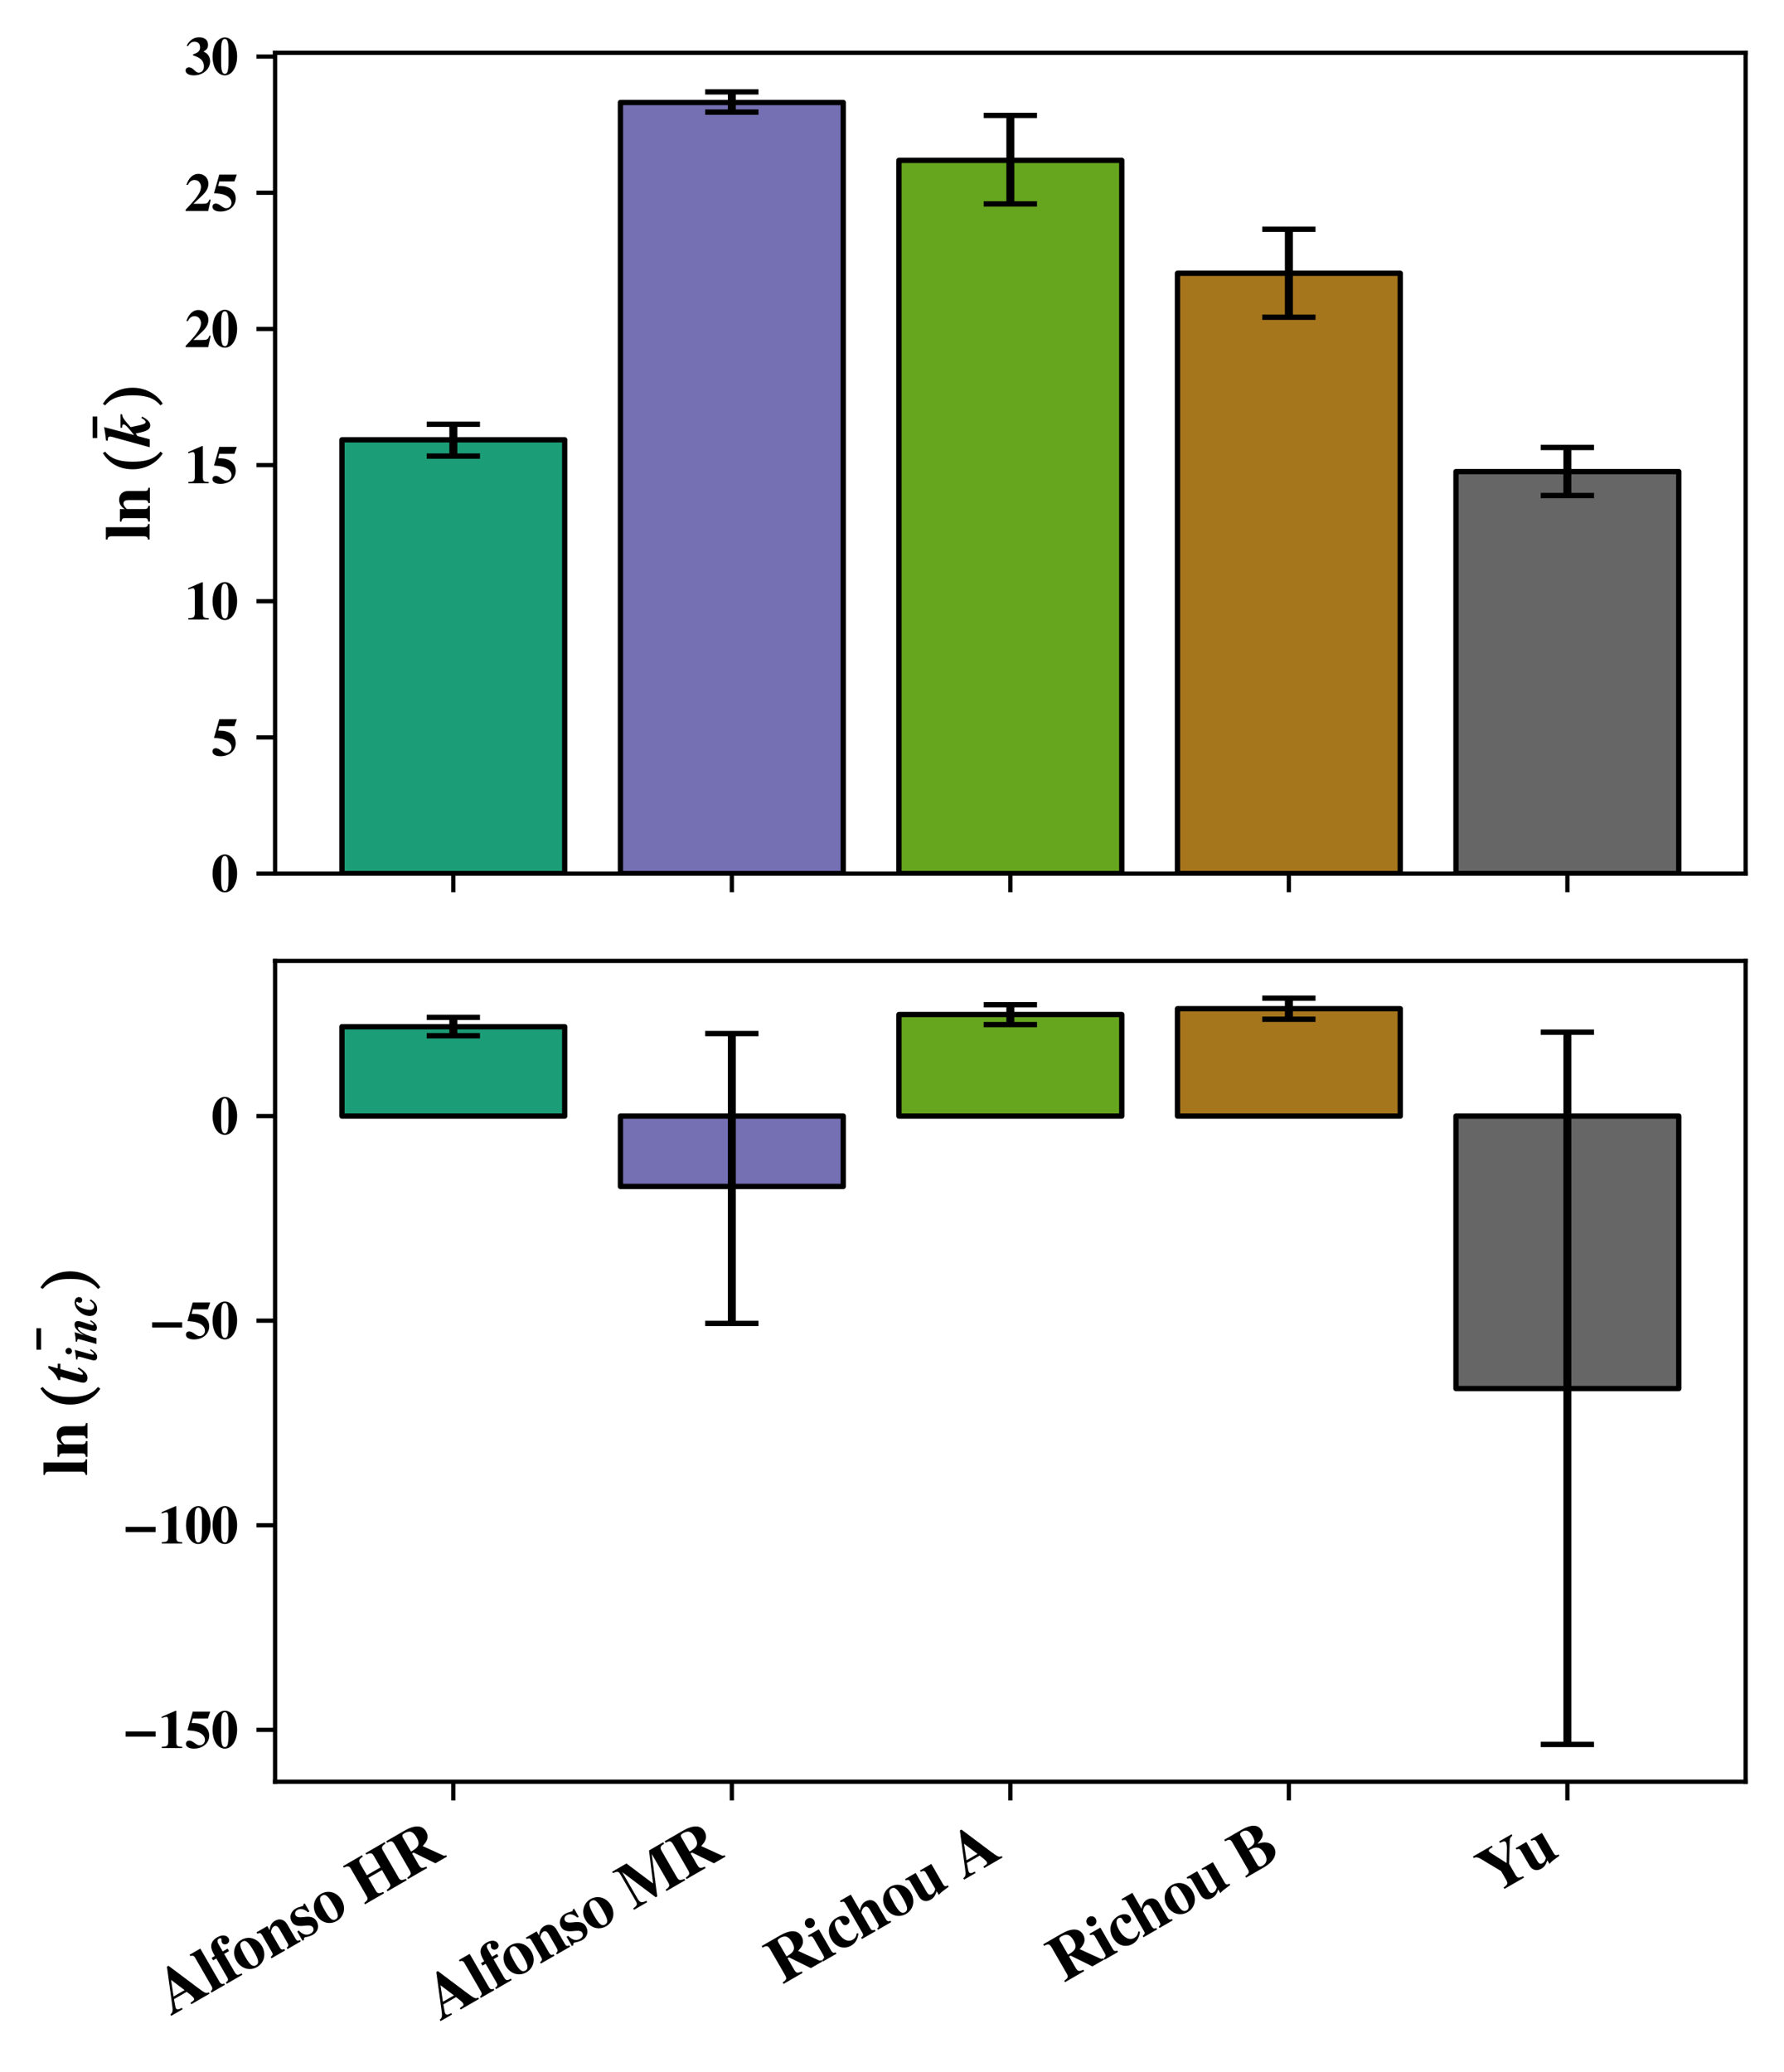 <?xml version="1.0" encoding="utf-8" standalone="no"?>
<!DOCTYPE svg PUBLIC "-//W3C//DTD SVG 1.1//EN"
  "http://www.w3.org/Graphics/SVG/1.1/DTD/svg11.dtd">
<svg xmlns:xlink="http://www.w3.org/1999/xlink" width="334.8pt" height="388.728pt" viewBox="0 0 334.8 388.728" xmlns="http://www.w3.org/2000/svg" version="1.1">
 <defs>
  <style type="text/css">*{stroke-linejoin: round; stroke-linecap: butt}</style>
 </defs>
 <g id="figure_1">
  <g id="patch_1">
   <path d="M 0 388.728 
L 334.8 388.728 
L 334.8 0 
L 0 0 
z
" style="fill: #ffffff"/>
  </g>
  <g id="axes_1">
   <g id="patch_2">
    <path d="M 51.625 163.913 
L 327.6 163.913 
L 327.6 9.902 
L 51.625 9.902 
z
" style="fill: #ffffff"/>
   </g>
   <g id="patch_3">
    <path d="M 64.169 163.913 
L 105.983 163.913 
L 105.983 82.522 
L 64.169 82.522 
z
" clip-path="url(#pc32456ba1f)" style="fill: #1b9e77; stroke: #000000; stroke-linejoin: miter"/>
   </g>
   <g id="patch_4">
    <path d="M 116.437 163.913 
L 158.251 163.913 
L 158.251 19.23 
L 116.437 19.23 
z
" clip-path="url(#pc32456ba1f)" style="fill: #7570b3; stroke: #000000; stroke-linejoin: miter"/>
   </g>
   <g id="patch_5">
    <path d="M 168.705 163.913 
L 210.52 163.913 
L 210.52 30.089 
L 168.705 30.089 
z
" clip-path="url(#pc32456ba1f)" style="fill: #66a61e; stroke: #000000; stroke-linejoin: miter"/>
   </g>
   <g id="patch_6">
    <path d="M 220.973 163.913 
L 262.788 163.913 
L 262.788 51.276 
L 220.973 51.276 
z
" clip-path="url(#pc32456ba1f)" style="fill: #a6761d; stroke: #000000; stroke-linejoin: miter"/>
   </g>
   <g id="patch_7">
    <path d="M 273.241 163.913 
L 315.056 163.913 
L 315.056 88.487 
L 273.241 88.487 
z
" clip-path="url(#pc32456ba1f)" style="fill: #666666; stroke: #000000; stroke-linejoin: miter"/>
   </g>
   <g id="matplotlib.axis_1">
    <g id="xtick_1">
     <g id="line2d_1">
      <defs>
       <path id="m9516726eec" d="M 0 0 
L 0 3.5 
" style="stroke: #000000; stroke-width: 0.8"/>
      </defs>
      <g>
       <use xlink:href="#m9516726eec" x="85.076" y="163.913" style="stroke: #000000; stroke-width: 0.8"/>
      </g>
     </g>
    </g>
    <g id="xtick_2">
     <g id="line2d_2">
      <g>
       <use xlink:href="#m9516726eec" x="137.344" y="163.913" style="stroke: #000000; stroke-width: 0.8"/>
      </g>
     </g>
    </g>
    <g id="xtick_3">
     <g id="line2d_3">
      <g>
       <use xlink:href="#m9516726eec" x="189.612" y="163.913" style="stroke: #000000; stroke-width: 0.8"/>
      </g>
     </g>
    </g>
    <g id="xtick_4">
     <g id="line2d_4">
      <g>
       <use xlink:href="#m9516726eec" x="241.88" y="163.913" style="stroke: #000000; stroke-width: 0.8"/>
      </g>
     </g>
    </g>
    <g id="xtick_5">
     <g id="line2d_5">
      <g>
       <use xlink:href="#m9516726eec" x="294.148" y="163.913" style="stroke: #000000; stroke-width: 0.8"/>
      </g>
     </g>
    </g>
   </g>
   <g id="matplotlib.axis_2">
    <g id="ytick_1">
     <g id="line2d_6">
      <defs>
       <path id="me6a625e99a" d="M 0 0 
L -3.5 0 
" style="stroke: #000000; stroke-width: 0.8"/>
      </defs>
      <g>
       <use xlink:href="#me6a625e99a" x="51.625" y="163.913" style="stroke: #000000; stroke-width: 0.8"/>
      </g>
     </g>
     <g id="text_1">
      <!-- $\mathdefault{0}$ -->
      <g transform="translate(39.643 167.333) scale(0.1 -0.1)">
       <defs>
        <path id="TeXGyreTermesX-Bold-30" d="M 3046 2166 
C 3046 3440 2426 4403 1600 4403 
C 1184 4403 762 4123 499 3664 
C 294 3313 154 2714 154 2185 
C 154 873 755 -64 1606 -64 
C 2432 -64 3046 886 3046 2166 
z
M 2035 1434 
C 2035 1058 1984 561 1926 389 
C 1856 203 1754 114 1606 114 
C 1286 114 1165 491 1165 1434 
L 1165 2892 
C 1165 3855 1286 4224 1594 4224 
C 1907 4224 2035 3829 2035 2892 
L 2035 1434 
z
" transform="scale(0.016)"/>
       </defs>
       <use xlink:href="#TeXGyreTermesX-Bold-30" transform="scale(0.996)"/>
      </g>
     </g>
    </g>
    <g id="ytick_2">
     <g id="line2d_7">
      <g>
       <use xlink:href="#me6a625e99a" x="51.625" y="138.364" style="stroke: #000000; stroke-width: 0.8"/>
      </g>
     </g>
     <g id="text_2">
      <!-- $\mathdefault{5}$ -->
      <g transform="translate(39.643 141.784) scale(0.1 -0.1)">
       <defs>
        <path id="TeXGyreTermesX-Bold-35" d="M 3008 4288 
L 947 4288 
L 326 2093 
C 934 2049 1197 2010 1478 1921 
C 2048 1743 2387 1381 2387 960 
C 2387 604 2106 324 1747 324 
C 1600 324 1427 400 1171 591 
C 896 795 704 877 538 877 
C 307 877 141 718 141 496 
C 141 159 512 -64 1082 -64 
C 2138 -64 2886 575 2886 1476 
C 2886 2140 2477 2652 1779 2850 
C 1536 2920 1338 2946 813 2946 
L 954 3481 
L 2733 3481 
L 3008 4288 
z
" transform="scale(0.016)"/>
       </defs>
       <use xlink:href="#TeXGyreTermesX-Bold-35" transform="scale(0.996)"/>
      </g>
     </g>
    </g>
    <g id="ytick_3">
     <g id="line2d_8">
      <g>
       <use xlink:href="#me6a625e99a" x="51.625" y="112.815" style="stroke: #000000; stroke-width: 0.8"/>
      </g>
     </g>
     <g id="text_3">
      <!-- $\mathdefault{10}$ -->
      <g transform="translate(34.662 116.235) scale(0.1 -0.1)">
       <defs>
        <path id="TeXGyreTermesX-Bold-31" d="M 2829 0 
L 2829 159 
C 2246 159 2138 255 2138 746 
L 2138 4384 
L 2029 4384 
L 416 3686 
L 416 3521 
C 474 3540 525 3559 544 3572 
C 717 3635 877 3680 960 3680 
C 1120 3680 1190 3540 1190 3241 
L 1190 790 
C 1190 267 1062 159 429 159 
L 429 0 
L 2829 0 
z
" transform="scale(0.016)"/>
       </defs>
       <use xlink:href="#TeXGyreTermesX-Bold-31" transform="scale(0.996)"/>
       <use xlink:href="#TeXGyreTermesX-Bold-30" transform="translate(49.813 0) scale(0.996)"/>
      </g>
     </g>
    </g>
    <g id="ytick_4">
     <g id="line2d_9">
      <g>
       <use xlink:href="#me6a625e99a" x="51.625" y="87.266" style="stroke: #000000; stroke-width: 0.8"/>
      </g>
     </g>
     <g id="text_4">
      <!-- $\mathdefault{15}$ -->
      <g transform="translate(34.662 90.686) scale(0.1 -0.1)">
       <use xlink:href="#TeXGyreTermesX-Bold-31" transform="scale(0.996)"/>
       <use xlink:href="#TeXGyreTermesX-Bold-35" transform="translate(49.813 0) scale(0.996)"/>
      </g>
     </g>
    </g>
    <g id="ytick_5">
     <g id="line2d_10">
      <g>
       <use xlink:href="#me6a625e99a" x="51.625" y="61.718" style="stroke: #000000; stroke-width: 0.8"/>
      </g>
     </g>
     <g id="text_5">
      <!-- $\mathdefault{20}$ -->
      <g transform="translate(34.662 65.137) scale(0.1 -0.1)">
       <defs>
        <path id="TeXGyreTermesX-Bold-32" d="M 3059 1341 
L 2906 1341 
C 2720 884 2643 846 1990 846 
L 1024 846 
L 2061 1824 
C 2566 2301 2790 2726 2790 3210 
C 2790 3889 2298 4373 1606 4373 
C 1286 4373 979 4245 755 4016 
C 506 3768 378 3552 198 3075 
L 378 3075 
C 576 3469 813 3648 1158 3648 
C 1440 3648 1651 3527 1792 3298 
C 1869 3164 1920 2987 1920 2841 
C 1920 2561 1798 2211 1594 1900 
C 1267 1405 1043 1137 109 146 
L 109 0 
L 2771 0 
L 3059 1341 
z
" transform="scale(0.016)"/>
       </defs>
       <use xlink:href="#TeXGyreTermesX-Bold-32" transform="scale(0.996)"/>
       <use xlink:href="#TeXGyreTermesX-Bold-30" transform="translate(49.813 0) scale(0.996)"/>
      </g>
     </g>
    </g>
    <g id="ytick_6">
     <g id="line2d_11">
      <g>
       <use xlink:href="#me6a625e99a" x="51.625" y="36.169" style="stroke: #000000; stroke-width: 0.8"/>
      </g>
     </g>
     <g id="text_6">
      <!-- $\mathdefault{25}$ -->
      <g transform="translate(34.662 39.588) scale(0.1 -0.1)">
       <use xlink:href="#TeXGyreTermesX-Bold-32" transform="scale(0.996)"/>
       <use xlink:href="#TeXGyreTermesX-Bold-35" transform="translate(49.813 0) scale(0.996)"/>
      </g>
     </g>
    </g>
    <g id="ytick_7">
     <g id="line2d_12">
      <g>
       <use xlink:href="#me6a625e99a" x="51.625" y="10.62" style="stroke: #000000; stroke-width: 0.8"/>
      </g>
     </g>
     <g id="text_7">
      <!-- $\mathdefault{30}$ -->
      <g transform="translate(34.662 14.039) scale(0.1 -0.1)">
       <defs>
        <path id="TeXGyreTermesX-Bold-33" d="M 2995 1596 
C 2995 1889 2899 2164 2714 2387 
C 2579 2540 2470 2617 2214 2732 
C 2624 2981 2746 3165 2746 3541 
C 2746 4090 2355 4416 1702 4416 
C 1069 4416 589 4097 237 3440 
L 371 3364 
C 614 3753 826 3900 1158 3900 
C 1562 3900 1811 3645 1811 3242 
C 1811 2822 1587 2598 979 2406 
L 979 2297 
C 1510 2112 1722 2004 1952 1786 
C 2150 1601 2266 1314 2266 1007 
C 2266 548 2022 254 1638 254 
C 1485 254 1363 324 1152 528 
C 902 778 710 880 518 880 
C 275 880 102 728 102 510 
C 102 166 493 -64 1082 -64 
C 2150 -64 2995 664 2995 1596 
z
" transform="scale(0.016)"/>
       </defs>
       <use xlink:href="#TeXGyreTermesX-Bold-33" transform="scale(0.996)"/>
       <use xlink:href="#TeXGyreTermesX-Bold-30" transform="translate(49.813 0) scale(0.996)"/>
      </g>
     </g>
    </g>
    <g id="text_8">
     <!-- $\ln{(\bar{k})}$ -->
     <g transform="translate(28.068 101.443) rotate(-90) scale(0.12 -0.12)">
      <defs>
       <path id="TeXGyreTermesX-Bold-6c" d="M 1632 0 
L 1632 153 
C 1421 153 1318 274 1318 528 
L 1318 4288 
L 102 4288 
L 102 4136 
C 326 4117 429 4002 429 3768 
L 429 533 
C 429 299 320 172 102 153 
L 102 0 
L 1632 0 
z
" transform="scale(0.016)"/>
       <path id="TeXGyreTermesX-Bold-6e" d="M 3450 -32 
L 3450 121 
C 3200 140 3136 216 3136 484 
L 3136 2086 
C 3136 2635 2797 2986 2272 2986 
C 1888 2986 1594 2808 1357 2432 
L 1357 2910 
L 134 2910 
L 134 2757 
C 416 2713 474 2649 474 2381 
L 474 503 
C 474 235 422 178 134 121 
L 134 -32 
L 1677 -32 
L 1677 121 
C 1440 152 1363 249 1363 485 
L 1363 2190 
C 1363 2216 1408 2279 1472 2336 
C 1613 2484 1766 2560 1914 2560 
C 2138 2560 2246 2387 2246 2030 
L 2246 484 
C 2246 249 2163 146 1946 121 
L 1946 -32 
L 3450 -32 
z
" transform="scale(0.016)"/>
       <path id="txbsys-b9" d="M 2016 4589 
C 1088 3987 435 3078 435 1645 
C 435 326 1114 -749 1997 -1293 
L 2163 -1062 
C 1318 -397 1178 634 1178 1664 
C 1178 2701 1338 3693 2163 4358 
L 2016 4589 
z
" transform="scale(0.016)"/>
       <path id="TeXGyreTermesX-Bold-16" d="M 2118 3648 
L 2118 4105 
L 6 4105 
L 6 3648 
L 2118 3648 
z
" transform="scale(0.016)"/>
       <path id="NewTXBMI-6b" d="M 2861 728 
L 2720 799 
C 2547 493 2445 390 2323 390 
C 2144 390 2074 613 1824 1858 
L 2227 2209 
C 2662 2578 2797 2655 3091 2694 
L 3091 2855 
L 1766 2855 
L 1766 2688 
C 2016 2688 2093 2656 2093 2553 
C 2093 2386 1850 2148 1043 1513 
L 1830 4461 
C 1338 4371 998 4320 499 4269 
L 499 4096 
L 634 4096 
C 819 4096 902 4026 902 3879 
C 902 3815 890 3751 851 3611 
L -147 -13 
L 634 -13 
L 954 1187 
L 1203 1360 
C 1408 274 1594 -64 1990 -64 
C 2310 -64 2541 141 2861 728 
z
" transform="scale(0.016)"/>
       <path id="txbsys-ba" d="M 582 4589 
L 435 4358 
C 1261 3693 1421 2701 1421 1664 
C 1421 634 1280 -397 435 -1062 
L 602 -1293 
C 1485 -749 2163 326 2163 1645 
C 2163 3078 1510 3987 582 4589 
z
" transform="scale(0.016)"/>
      </defs>
      <use xlink:href="#TeXGyreTermesX-Bold-6c" transform="scale(0.996)"/>
      <use xlink:href="#TeXGyreTermesX-Bold-6e" transform="translate(27.696 0) scale(0.996)"/>
      <use xlink:href="#txbsys-b9" transform="translate(104.674 0) scale(0.996)"/>
      <use xlink:href="#TeXGyreTermesX-Bold-16" transform="translate(160.365 23.661) scale(0.996)"/>
      <use xlink:href="#NewTXBMI-6b" transform="translate(148.41 0) scale(0.996)"/>
      <use xlink:href="#txbsys-ba" transform="translate(204.599 0) scale(0.996)"/>
     </g>
    </g>
   </g>
   <g id="LineCollection_1">
    <path d="M 85.076 85.578 
L 85.076 79.605 
" clip-path="url(#pc32456ba1f)" style="fill: none; stroke: #000000; stroke-width: 1.5"/>
    <path d="M 137.344 21.032 
L 137.344 17.236 
" clip-path="url(#pc32456ba1f)" style="fill: none; stroke: #000000; stroke-width: 1.5"/>
    <path d="M 189.612 38.258 
L 189.612 21.656 
" clip-path="url(#pc32456ba1f)" style="fill: none; stroke: #000000; stroke-width: 1.5"/>
    <path d="M 241.88 59.525 
L 241.88 43.014 
" clip-path="url(#pc32456ba1f)" style="fill: none; stroke: #000000; stroke-width: 1.5"/>
    <path d="M 294.148 92.981 
L 294.148 83.956 
" clip-path="url(#pc32456ba1f)" style="fill: none; stroke: #000000; stroke-width: 1.5"/>
   </g>
   <g id="line2d_13">
    <defs>
     <path id="m18dac7fc92" d="M 5 0 
L -5 -0 
" style="stroke: #000000"/>
    </defs>
    <g clip-path="url(#pc32456ba1f)">
     <use xlink:href="#m18dac7fc92" x="85.076" y="85.578" style="stroke: #000000"/>
     <use xlink:href="#m18dac7fc92" x="137.344" y="21.032" style="stroke: #000000"/>
     <use xlink:href="#m18dac7fc92" x="189.612" y="38.258" style="stroke: #000000"/>
     <use xlink:href="#m18dac7fc92" x="241.88" y="59.525" style="stroke: #000000"/>
     <use xlink:href="#m18dac7fc92" x="294.148" y="92.981" style="stroke: #000000"/>
    </g>
   </g>
   <g id="line2d_14">
    <g clip-path="url(#pc32456ba1f)">
     <use xlink:href="#m18dac7fc92" x="85.076" y="79.605" style="stroke: #000000"/>
     <use xlink:href="#m18dac7fc92" x="137.344" y="17.236" style="stroke: #000000"/>
     <use xlink:href="#m18dac7fc92" x="189.612" y="21.656" style="stroke: #000000"/>
     <use xlink:href="#m18dac7fc92" x="241.88" y="43.014" style="stroke: #000000"/>
     <use xlink:href="#m18dac7fc92" x="294.148" y="83.956" style="stroke: #000000"/>
    </g>
   </g>
   <g id="patch_8">
    <path d="M 51.625 163.913 
L 51.625 9.902 
" style="fill: none; stroke: #000000; stroke-width: 0.8; stroke-linejoin: miter; stroke-linecap: square"/>
   </g>
   <g id="patch_9">
    <path d="M 327.6 163.913 
L 327.6 9.902 
" style="fill: none; stroke: #000000; stroke-width: 0.8; stroke-linejoin: miter; stroke-linecap: square"/>
   </g>
   <g id="patch_10">
    <path d="M 51.625 163.913 
L 327.6 163.913 
" style="fill: none; stroke: #000000; stroke-width: 0.8; stroke-linejoin: miter; stroke-linecap: square"/>
   </g>
   <g id="patch_11">
    <path d="M 51.625 9.902 
L 327.6 9.902 
" style="fill: none; stroke: #000000; stroke-width: 0.8; stroke-linejoin: miter; stroke-linecap: square"/>
   </g>
  </g>
  <g id="axes_2">
   <g id="patch_12">
    <path d="M 51.625 334.306 
L 327.6 334.306 
L 327.6 180.295 
L 51.625 180.295 
z
" style="fill: #ffffff"/>
   </g>
   <g id="patch_13">
    <path d="M 64.169 209.408 
L 105.983 209.408 
L 105.983 192.646 
L 64.169 192.646 
z
" clip-path="url(#p50fab7bd11)" style="fill: #1b9e77; stroke: #000000; stroke-linejoin: miter"/>
   </g>
   <g id="patch_14">
    <path d="M 116.437 209.408 
L 158.251 209.408 
L 158.251 222.611 
L 116.437 222.611 
z
" clip-path="url(#p50fab7bd11)" style="fill: #7570b3; stroke: #000000; stroke-linejoin: miter"/>
   </g>
   <g id="patch_15">
    <path d="M 168.705 209.408 
L 210.52 209.408 
L 210.52 190.356 
L 168.705 190.356 
z
" clip-path="url(#p50fab7bd11)" style="fill: #66a61e; stroke: #000000; stroke-linejoin: miter"/>
   </g>
   <g id="patch_16">
    <path d="M 220.973 209.408 
L 262.788 209.408 
L 262.788 189.268 
L 220.973 189.268 
z
" clip-path="url(#p50fab7bd11)" style="fill: #a6761d; stroke: #000000; stroke-linejoin: miter"/>
   </g>
   <g id="patch_17">
    <path d="M 273.241 209.408 
L 315.056 209.408 
L 315.056 260.533 
L 273.241 260.533 
z
" clip-path="url(#p50fab7bd11)" style="fill: #666666; stroke: #000000; stroke-linejoin: miter"/>
   </g>
   <g id="matplotlib.axis_3">
    <g id="xtick_6">
     <g id="line2d_15">
      <g>
       <use xlink:href="#m9516726eec" x="85.076" y="334.306" style="stroke: #000000; stroke-width: 0.8"/>
      </g>
     </g>
     <g id="text_9">
      <!-- \textbf{Alfonso HR} -->
      <g transform="translate(32.032 378.289) rotate(-30) scale(0.12 -0.12)">
       <defs>
        <path id="TeXGyreTermesX-Bold-41" d="M 4410 0 
L 4410 159 
C 4128 159 4058 248 3712 1042 
L 2285 4384 
L 2106 4384 
L 685 902 
C 442 305 365 216 58 159 
L 58 0 
L 1357 0 
L 1357 159 
C 979 159 832 232 832 406 
C 832 492 877 647 1018 1013 
L 1114 1280 
L 2554 1280 
C 2771 761 2848 532 2848 387 
C 2848 243 2765 184 2541 184 
L 2336 159 
L 2336 0 
L 4410 0 
z
M 2458 1528 
L 1210 1528 
L 1811 3057 
L 2458 1528 
z
" transform="scale(0.016)"/>
        <path id="TeXGyreTermesX-Bold-66" d="M 2490 3776 
C 2490 4153 2118 4416 1574 4416 
C 1146 4416 813 4262 640 3980 
C 499 3757 454 3494 454 2944 
L 90 2944 
L 90 2664 
L 454 2664 
L 454 536 
C 454 262 384 184 90 153 
L 90 0 
L 1869 0 
L 1869 159 
C 1421 159 1344 237 1344 653 
L 1344 2664 
L 1901 2664 
L 1901 2944 
L 1344 2944 
L 1344 3726 
C 1344 4078 1434 4218 1664 4218 
C 1779 4218 1850 4173 1850 4096 
C 1850 4064 1837 4026 1792 3961 
C 1734 3866 1709 3801 1709 3731 
C 1709 3533 1875 3379 2093 3379 
C 2330 3379 2490 3539 2490 3776 
z
" transform="scale(0.016)"/>
        <path id="TeXGyreTermesX-Bold-6f" d="M 3046 1471 
C 3046 2356 2432 3013 1606 3013 
C 794 3013 160 2349 160 1490 
C 160 587 768 -64 1606 -64 
C 2432 -64 3046 593 3046 1471 
z
M 2106 1433 
C 2106 462 1978 133 1606 133 
C 1229 133 1101 455 1101 1377 
C 1101 2487 1216 2816 1613 2816 
C 1984 2816 2106 2469 2106 1433 
z
" transform="scale(0.016)"/>
        <path id="TeXGyreTermesX-Bold-73" d="M 2310 899 
C 2310 1348 2067 1627 1427 1887 
C 992 2070 813 2228 813 2444 
C 813 2653 992 2811 1235 2811 
C 1408 2811 1574 2741 1715 2608 
C 1850 2481 1920 2360 2016 2086 
L 2176 2086 
L 2176 3008 
L 2035 3008 
C 1997 2913 1958 2881 1875 2881 
C 1837 2881 1779 2893 1677 2922 
C 1472 2985 1325 3008 1178 3008 
C 595 3008 173 2617 173 2086 
C 173 1669 435 1378 1082 1107 
C 1523 917 1696 759 1696 557 
C 1696 311 1504 146 1216 146 
C 768 146 474 432 339 986 
L 160 986 
L 160 -64 
L 320 -64 
C 390 70 429 114 486 114 
C 518 114 570 102 634 77 
C 819 4 1146 -64 1325 -64 
C 1907 -64 2310 328 2310 899 
z
" transform="scale(0.016)"/>
        <path id="TeXGyreTermesX-Bold-48" d="M 4858 -32 
L 4858 128 
C 4397 185 4294 269 4294 582 
L 4294 3675 
C 4294 3994 4422 4096 4858 4128 
L 4858 4288 
L 2682 4288 
L 2682 4128 
C 3130 4096 3258 3994 3258 3674 
L 3258 2347 
L 1715 2347 
L 1715 3674 
C 1715 3994 1843 4096 2291 4128 
L 2291 4288 
L 134 4288 
L 134 4128 
C 563 4090 678 3994 678 3675 
L 678 582 
C 678 269 582 185 134 128 
L 134 -32 
L 2291 -32 
L 2291 128 
C 1824 179 1715 268 1715 581 
L 1715 2048 
L 3258 2048 
L 3258 581 
C 3258 268 3149 179 2682 128 
L 2682 -32 
L 4858 -32 
z
" transform="scale(0.016)"/>
        <path id="TeXGyreTermesX-Bold-52" d="M 4576 0 
L 4576 159 
C 4461 159 4378 197 4314 280 
L 3027 2086 
C 3405 2207 3565 2290 3744 2448 
C 3930 2620 4032 2873 4032 3159 
C 4032 3889 3398 4288 2227 4288 
L 166 4288 
L 166 4110 
C 640 4110 730 4015 730 3557 
L 730 744 
C 730 280 666 216 166 159 
L 166 0 
L 2330 0 
L 2330 159 
C 1830 223 1766 292 1766 742 
L 1766 1984 
L 1939 1984 
L 3264 0 
L 4576 0 
z
M 2938 3130 
C 2938 2723 2842 2474 2637 2340 
C 2470 2232 2253 2187 1766 2187 
L 1766 3805 
C 1766 3843 1792 3938 1811 3977 
C 1850 4040 1952 4072 2112 4072 
C 2701 4072 2938 3799 2938 3130 
z
" transform="scale(0.016)"/>
       </defs>
       <use xlink:href="#TeXGyreTermesX-Bold-41" transform="scale(0.996)"/>
       <use xlink:href="#TeXGyreTermesX-Bold-6c" transform="translate(71.93 0) scale(0.996)"/>
       <use xlink:href="#TeXGyreTermesX-Bold-66" transform="translate(99.626 0) scale(0.996)"/>
       <use xlink:href="#TeXGyreTermesX-Bold-6f" transform="translate(129.813 0) scale(0.996)"/>
       <use xlink:href="#TeXGyreTermesX-Bold-6e" transform="translate(179.626 0) scale(0.996)"/>
       <use xlink:href="#TeXGyreTermesX-Bold-73" transform="translate(235.019 0) scale(0.996)"/>
       <use xlink:href="#TeXGyreTermesX-Bold-6f" transform="translate(273.773 0) scale(0.996)"/>
       <use xlink:href="#TeXGyreTermesX-Bold-48" transform="translate(348.493 0) scale(0.996)"/>
       <use xlink:href="#TeXGyreTermesX-Bold-52" transform="translate(426.002 0) scale(0.996)"/>
      </g>
     </g>
    </g>
    <g id="xtick_7">
     <g id="line2d_16">
      <g>
       <use xlink:href="#m9516726eec" x="137.344" y="334.306" style="stroke: #000000; stroke-width: 0.8"/>
      </g>
     </g>
     <g id="text_10">
      <!-- \textbf{Alfonso MR} -->
      <g transform="translate(82.582 379.282) rotate(-30) scale(0.12 -0.12)">
       <defs>
        <path id="TeXGyreTermesX-Bold-4d" d="M 5894 -32 
L 5894 127 
C 5395 191 5331 262 5331 715 
L 5331 3540 
C 5331 4001 5427 4096 5894 4096 
L 5894 4274 
L 4282 4274 
L 3002 1268 
L 1722 4274 
L 102 4274 
L 102 4115 
C 570 4077 672 3994 672 3663 
L 672 637 
C 672 254 589 178 90 127 
L 90 -32 
L 1587 -32 
L 1587 127 
C 1062 165 941 286 941 758 
L 941 3752 
L 2554 -32 
L 2726 -32 
L 4339 3848 
L 4339 605 
C 4339 248 4250 172 3770 127 
L 3770 -32 
L 5894 -32 
z
" transform="scale(0.016)"/>
       </defs>
       <use xlink:href="#TeXGyreTermesX-Bold-41" transform="scale(0.996)"/>
       <use xlink:href="#TeXGyreTermesX-Bold-6c" transform="translate(71.93 0) scale(0.996)"/>
       <use xlink:href="#TeXGyreTermesX-Bold-66" transform="translate(99.626 0) scale(0.996)"/>
       <use xlink:href="#TeXGyreTermesX-Bold-6f" transform="translate(129.813 0) scale(0.996)"/>
       <use xlink:href="#TeXGyreTermesX-Bold-6e" transform="translate(179.626 0) scale(0.996)"/>
       <use xlink:href="#TeXGyreTermesX-Bold-73" transform="translate(235.019 0) scale(0.996)"/>
       <use xlink:href="#TeXGyreTermesX-Bold-6f" transform="translate(273.773 0) scale(0.996)"/>
       <use xlink:href="#TeXGyreTermesX-Bold-4d" transform="translate(348.493 0) scale(0.996)"/>
       <use xlink:href="#TeXGyreTermesX-Bold-52" transform="translate(442.541 0) scale(0.996)"/>
      </g>
     </g>
    </g>
    <g id="xtick_8">
     <g id="line2d_17">
      <g>
       <use xlink:href="#m9516726eec" x="189.612" y="334.306" style="stroke: #000000; stroke-width: 0.8"/>
      </g>
     </g>
     <g id="text_11">
      <!-- \textbf{Richou A} -->
      <g transform="translate(146.767 372.401) rotate(-30) scale(0.12 -0.12)">
       <defs>
        <path id="TeXGyreTermesX-Bold-69" d="M 1632 -32 
L 1632 121 
C 1408 152 1331 241 1331 484 
L 1331 2908 
L 102 2908 
L 102 2755 
C 384 2698 442 2641 442 2379 
L 442 503 
C 442 241 397 191 102 121 
L 102 -32 
L 1632 -32 
z
M 1370 3882 
C 1370 4162 1152 4372 877 4372 
C 602 4372 384 4162 384 3882 
C 384 3602 602 3392 877 3392 
C 1152 3392 1370 3602 1370 3882 
z
" transform="scale(0.016)"/>
        <path id="TeXGyreTermesX-Bold-63" d="M 2752 601 
L 2637 715 
C 2400 450 2234 362 1971 362 
C 1414 362 1062 911 1062 1769 
C 1062 2418 1267 2816 1600 2816 
C 1702 2816 1798 2765 1837 2696 
C 1869 2639 1869 2639 1869 2374 
C 1875 2059 1984 1920 2227 1920 
C 2496 1920 2662 2072 2662 2318 
C 2662 2710 2234 3013 1677 3013 
C 800 3013 160 2349 160 1433 
C 160 555 730 -64 1530 -64 
C 2022 -64 2381 132 2752 601 
z
" transform="scale(0.016)"/>
        <path id="TeXGyreTermesX-Bold-68" d="M 3418 -32 
L 3418 121 
C 3187 140 3104 235 3104 503 
L 3104 2086 
C 3104 2635 2765 2986 2240 2986 
C 1901 2986 1664 2859 1331 2490 
L 1331 4288 
L 102 4288 
L 102 4134 
C 397 4076 442 4024 442 3763 
L 442 504 
C 442 236 390 178 102 121 
L 102 -32 
L 1645 -32 
L 1645 121 
C 1408 152 1331 249 1331 485 
L 1331 2190 
C 1331 2216 1376 2279 1440 2336 
C 1581 2484 1734 2560 1882 2560 
C 2106 2560 2214 2387 2214 2030 
L 2214 484 
C 2214 249 2131 146 1914 121 
L 1914 -32 
L 3418 -32 
z
" transform="scale(0.016)"/>
        <path id="TeXGyreTermesX-Bold-75" d="M 3437 152 
L 3437 305 
C 3155 305 3078 388 3078 660 
L 3078 2944 
L 1792 2944 
L 1792 2792 
C 2112 2767 2189 2690 2189 2419 
L 2189 627 
C 1978 419 1850 349 1664 349 
C 1402 349 1306 476 1306 799 
L 1306 2944 
L 102 2944 
L 102 2792 
C 365 2741 416 2684 416 2419 
L 416 822 
C 416 266 736 -64 1267 -64 
C 1600 -64 1824 38 2195 355 
L 2195 -58 
C 2470 38 2624 63 3040 108 
L 3437 152 
z
" transform="scale(0.016)"/>
       </defs>
       <use xlink:href="#TeXGyreTermesX-Bold-52" transform="scale(0.996)"/>
       <use xlink:href="#TeXGyreTermesX-Bold-69" transform="translate(71.93 0) scale(0.996)"/>
       <use xlink:href="#TeXGyreTermesX-Bold-63" transform="translate(99.626 0) scale(0.996)"/>
       <use xlink:href="#TeXGyreTermesX-Bold-68" transform="translate(142.366 0) scale(0.996)"/>
       <use xlink:href="#TeXGyreTermesX-Bold-6f" transform="translate(197.758 0) scale(0.996)"/>
       <use xlink:href="#TeXGyreTermesX-Bold-75" transform="translate(247.572 0) scale(0.996)"/>
       <use xlink:href="#TeXGyreTermesX-Bold-41" transform="translate(327.87 0) scale(0.996)"/>
      </g>
     </g>
    </g>
    <g id="xtick_9">
     <g id="line2d_18">
      <g>
       <use xlink:href="#m9516726eec" x="241.88" y="334.306" style="stroke: #000000; stroke-width: 0.8"/>
      </g>
     </g>
     <g id="text_12">
      <!-- \textbf{Richou B} -->
      <g transform="translate(199.604 372.073) rotate(-30) scale(0.12 -0.12)">
       <defs>
        <path id="TeXGyreTermesX-Bold-42" d="M 3962 1194 
C 3962 1479 3840 1740 3616 1937 
C 3392 2127 3174 2222 2726 2317 
C 3469 2533 3744 2792 3744 3275 
C 3744 3927 3149 4288 2080 4288 
L 102 4288 
L 102 4117 
C 544 4117 666 4015 666 3691 
L 666 611 
C 666 286 570 210 102 159 
L 102 0 
L 2163 0 
C 3245 0 3962 476 3962 1194 
z
M 2861 1136 
C 2861 521 2598 204 2080 204 
C 1798 204 1690 312 1690 590 
L 1690 2176 
L 1882 2176 
C 2541 2176 2861 1834 2861 1136 
z
M 2688 3223 
C 2688 2553 2477 2374 1690 2374 
L 1690 3788 
C 1690 4016 1786 4097 2035 4097 
C 2483 4097 2688 3823 2688 3223 
z
" transform="scale(0.016)"/>
       </defs>
       <use xlink:href="#TeXGyreTermesX-Bold-52" transform="scale(0.996)"/>
       <use xlink:href="#TeXGyreTermesX-Bold-69" transform="translate(71.93 0) scale(0.996)"/>
       <use xlink:href="#TeXGyreTermesX-Bold-63" transform="translate(99.626 0) scale(0.996)"/>
       <use xlink:href="#TeXGyreTermesX-Bold-68" transform="translate(142.366 0) scale(0.996)"/>
       <use xlink:href="#TeXGyreTermesX-Bold-6f" transform="translate(197.758 0) scale(0.996)"/>
       <use xlink:href="#TeXGyreTermesX-Bold-75" transform="translate(247.572 0) scale(0.996)"/>
       <use xlink:href="#TeXGyreTermesX-Bold-42" transform="translate(327.87 0) scale(0.996)"/>
      </g>
     </g>
    </g>
    <g id="xtick_10">
     <g id="line2d_19">
      <g>
       <use xlink:href="#m9516726eec" x="294.148" y="334.306" style="stroke: #000000; stroke-width: 0.8"/>
      </g>
     </g>
     <g id="text_13">
      <!-- \textbf{Yu} -->
      <g transform="translate(280.396 355.604) rotate(-30) scale(0.12 -0.12)">
       <defs>
        <path id="TeXGyreTermesX-Bold-59" d="M 4474 4166 
L 4474 4325 
L 3066 4325 
L 3066 4166 
C 3494 4134 3603 4084 3603 3899 
C 3603 3779 3514 3557 3354 3296 
L 2643 2121 
L 1875 3595 
C 1869 3614 1837 3671 1837 3671 
C 1747 3829 1722 3899 1722 3969 
C 1722 4109 1818 4160 2080 4160 
L 2240 4160 
L 2240 4325 
L 96 4325 
L 96 4160 
C 314 4160 480 4039 608 3822 
L 1779 1709 
L 1779 775 
C 1779 312 1709 242 1184 191 
L 1184 32 
L 3405 32 
L 3405 191 
C 2880 242 2816 305 2816 775 
L 2816 1944 
L 4038 3918 
C 4134 4064 4256 4134 4474 4166 
z
" transform="scale(0.016)"/>
       </defs>
       <use xlink:href="#TeXGyreTermesX-Bold-59" transform="scale(0.996)"/>
       <use xlink:href="#TeXGyreTermesX-Bold-75" transform="translate(64.458 0) scale(0.996)"/>
      </g>
     </g>
    </g>
   </g>
   <g id="matplotlib.axis_4">
    <g id="ytick_8">
     <g id="line2d_20">
      <g>
       <use xlink:href="#me6a625e99a" x="51.625" y="324.572" style="stroke: #000000; stroke-width: 0.8"/>
      </g>
     </g>
     <g id="text_14">
      <!-- $\mathdefault{−150}$ -->
      <g transform="translate(22.946 327.991) scale(0.1 -0.1)">
       <defs>
        <path id="txbsys-0" d="M 3929 1341 
L 3929 1955 
L 396 1955 
L 396 1341 
L 3929 1341 
z
" transform="scale(0.016)"/>
       </defs>
       <use xlink:href="#txbsys-0" transform="scale(0.996)"/>
       <use xlink:href="#TeXGyreTermesX-Bold-31" transform="translate(67.347 0) scale(0.996)"/>
       <use xlink:href="#TeXGyreTermesX-Bold-35" transform="translate(117.161 0) scale(0.996)"/>
       <use xlink:href="#TeXGyreTermesX-Bold-30" transform="translate(166.974 0) scale(0.996)"/>
      </g>
     </g>
    </g>
    <g id="ytick_9">
     <g id="line2d_21">
      <g>
       <use xlink:href="#me6a625e99a" x="51.625" y="286.184" style="stroke: #000000; stroke-width: 0.8"/>
      </g>
     </g>
     <g id="text_15">
      <!-- $\mathdefault{−100}$ -->
      <g transform="translate(22.946 289.603) scale(0.1 -0.1)">
       <use xlink:href="#txbsys-0" transform="scale(0.996)"/>
       <use xlink:href="#TeXGyreTermesX-Bold-31" transform="translate(67.347 0) scale(0.996)"/>
       <use xlink:href="#TeXGyreTermesX-Bold-30" transform="translate(117.161 0) scale(0.996)"/>
       <use xlink:href="#TeXGyreTermesX-Bold-30" transform="translate(166.974 0) scale(0.996)"/>
      </g>
     </g>
    </g>
    <g id="ytick_10">
     <g id="line2d_22">
      <g>
       <use xlink:href="#me6a625e99a" x="51.625" y="247.796" style="stroke: #000000; stroke-width: 0.8"/>
      </g>
     </g>
     <g id="text_16">
      <!-- $\mathdefault{−50}$ -->
      <g transform="translate(27.927 251.215) scale(0.1 -0.1)">
       <use xlink:href="#txbsys-0" transform="scale(0.996)"/>
       <use xlink:href="#TeXGyreTermesX-Bold-35" transform="translate(67.347 0) scale(0.996)"/>
       <use xlink:href="#TeXGyreTermesX-Bold-30" transform="translate(117.161 0) scale(0.996)"/>
      </g>
     </g>
    </g>
    <g id="ytick_11">
     <g id="line2d_23">
      <g>
       <use xlink:href="#me6a625e99a" x="51.625" y="209.408" style="stroke: #000000; stroke-width: 0.8"/>
      </g>
     </g>
     <g id="text_17">
      <!-- $\mathdefault{0}$ -->
      <g transform="translate(39.643 212.828) scale(0.1 -0.1)">
       <use xlink:href="#TeXGyreTermesX-Bold-30" transform="scale(0.996)"/>
      </g>
     </g>
    </g>
    <g id="text_18">
     <!-- $\ln{(\bar{t_{inc}})}$ -->
     <g transform="translate(16.352 276.933) rotate(-90) scale(0.12 -0.12)">
      <defs>
       <path id="NewTXBMI-74" d="M 1440 837 
L 1299 926 
C 1082 588 915 415 813 415 
C 762 415 710 460 710 511 
C 710 632 826 1073 1056 1864 
L 1267 2624 
L 1798 2624 
L 1798 2893 
L 1338 2893 
L 1587 3808 
L 1363 3808 
C 1018 3303 698 3037 192 2848 
L 192 2624 
L 518 2624 
L 83 1105 
C -13 773 -70 499 -70 383 
C -70 135 109 -32 378 -32 
C 762 -32 1018 180 1440 837 
z
" transform="scale(0.016)"/>
       <path id="NewTXBMI-69" d="M 1523 803 
L 1382 892 
L 1293 765 
C 1126 516 979 382 883 382 
C 832 382 787 427 787 478 
C 787 535 819 701 845 809 
L 1427 2939 
C 1082 2862 634 2799 134 2761 
L 134 2589 
L 218 2589 
C 410 2589 512 2525 512 2404 
C 512 2353 493 2258 467 2149 
L 96 778 
C 45 594 13 427 13 339 
C 13 95 192 -64 454 -64 
C 838 -64 1075 127 1523 803 
z
M 1702 3757 
C 1702 3994 1504 4192 1261 4192 
C 1037 4192 838 3994 838 3770 
C 838 3520 1024 3328 1261 3328 
C 1504 3328 1702 3520 1702 3757 
z
" transform="scale(0.016)"/>
       <path id="NewTXBMI-6e" d="M 3155 807 
L 3014 890 
C 2758 493 2675 404 2566 404 
C 2515 404 2477 448 2477 512 
C 2477 576 2515 710 2637 1067 
L 2867 1763 
C 2970 2063 3034 2344 3034 2497 
C 3034 2809 2867 2976 2566 2976 
C 2330 2976 2099 2881 1926 2714 
C 1690 2492 1536 2371 1139 1709 
L 1549 2970 
C 1139 2881 627 2810 269 2810 
L 269 2624 
C 538 2624 614 2592 614 2471 
C 614 2394 525 2055 320 1332 
L -38 26 
L 736 26 
C 1037 1133 1267 1690 1664 2208 
C 1792 2381 1990 2522 2106 2522 
C 2189 2522 2266 2458 2266 2388 
C 2266 2368 2253 2317 2234 2253 
L 1882 1191 
C 1779 884 1702 519 1702 352 
C 1702 109 1862 -32 2138 -32 
C 2522 -32 2784 186 3155 807 
z
" transform="scale(0.016)"/>
       <path id="NewTXBMI-63" d="M 2214 803 
L 2035 918 
C 1728 492 1530 345 1254 345 
C 973 345 787 575 787 912 
C 787 1313 954 1886 1184 2299 
C 1357 2599 1536 2752 1734 2752 
C 1811 2752 1875 2707 1875 2644 
C 1875 2618 1862 2580 1824 2523 
C 1766 2421 1741 2350 1741 2275 
C 1741 2083 1894 1943 2112 1943 
C 2349 1943 2509 2121 2509 2389 
C 2509 2727 2221 2963 1792 2963 
C 890 2963 -32 1917 -32 898 
C -32 331 365 -64 947 -64 
C 1229 -64 1504 38 1722 223 
C 1888 364 1990 484 2214 803 
z
" transform="scale(0.016)"/>
      </defs>
      <use xlink:href="#TeXGyreTermesX-Bold-6c" transform="scale(0.996)"/>
      <use xlink:href="#TeXGyreTermesX-Bold-6e" transform="translate(27.696 0) scale(0.996)"/>
      <use xlink:href="#txbsys-b9" transform="translate(104.674 0) scale(0.996)"/>
      <use xlink:href="#TeXGyreTermesX-Bold-16" transform="translate(197.282 13.898) scale(0.996)"/>
      <use xlink:href="#NewTXBMI-74" transform="translate(146.916 0) scale(0.996)"/>
      <use xlink:href="#NewTXBMI-69" transform="translate(180.51 -14.944) scale(0.727)"/>
      <use xlink:href="#NewTXBMI-6e" transform="translate(206.837 -14.944) scale(0.727)"/>
      <use xlink:href="#NewTXBMI-63" transform="translate(250.473 -14.944) scale(0.727)"/>
      <use xlink:href="#txbsys-ba" transform="translate(285.407 0) scale(0.996)"/>
     </g>
    </g>
   </g>
   <g id="LineCollection_2">
    <path d="M 85.076 194.335 
L 85.076 190.888 
" clip-path="url(#p50fab7bd11)" style="fill: none; stroke: #000000; stroke-width: 1.5"/>
    <path d="M 137.344 248.314 
L 137.344 193.925 
" clip-path="url(#p50fab7bd11)" style="fill: none; stroke: #000000; stroke-width: 1.5"/>
    <path d="M 189.612 192.244 
L 189.612 188.517 
" clip-path="url(#p50fab7bd11)" style="fill: none; stroke: #000000; stroke-width: 1.5"/>
    <path d="M 241.88 191.238 
L 241.88 187.295 
" clip-path="url(#p50fab7bd11)" style="fill: none; stroke: #000000; stroke-width: 1.5"/>
    <path d="M 294.148 327.305 
L 294.148 193.67 
" clip-path="url(#p50fab7bd11)" style="fill: none; stroke: #000000; stroke-width: 1.5"/>
   </g>
   <g id="line2d_24">
    <g clip-path="url(#p50fab7bd11)">
     <use xlink:href="#m18dac7fc92" x="85.076" y="194.335" style="stroke: #000000"/>
     <use xlink:href="#m18dac7fc92" x="137.344" y="248.314" style="stroke: #000000"/>
     <use xlink:href="#m18dac7fc92" x="189.612" y="192.244" style="stroke: #000000"/>
     <use xlink:href="#m18dac7fc92" x="241.88" y="191.238" style="stroke: #000000"/>
     <use xlink:href="#m18dac7fc92" x="294.148" y="327.305" style="stroke: #000000"/>
    </g>
   </g>
   <g id="line2d_25">
    <g clip-path="url(#p50fab7bd11)">
     <use xlink:href="#m18dac7fc92" x="85.076" y="190.888" style="stroke: #000000"/>
     <use xlink:href="#m18dac7fc92" x="137.344" y="193.925" style="stroke: #000000"/>
     <use xlink:href="#m18dac7fc92" x="189.612" y="188.517" style="stroke: #000000"/>
     <use xlink:href="#m18dac7fc92" x="241.88" y="187.295" style="stroke: #000000"/>
     <use xlink:href="#m18dac7fc92" x="294.148" y="193.67" style="stroke: #000000"/>
    </g>
   </g>
   <g id="patch_18">
    <path d="M 51.625 334.306 
L 51.625 180.295 
" style="fill: none; stroke: #000000; stroke-width: 0.8; stroke-linejoin: miter; stroke-linecap: square"/>
   </g>
   <g id="patch_19">
    <path d="M 327.6 334.306 
L 327.6 180.295 
" style="fill: none; stroke: #000000; stroke-width: 0.8; stroke-linejoin: miter; stroke-linecap: square"/>
   </g>
   <g id="patch_20">
    <path d="M 51.625 334.306 
L 327.6 334.306 
" style="fill: none; stroke: #000000; stroke-width: 0.8; stroke-linejoin: miter; stroke-linecap: square"/>
   </g>
   <g id="patch_21">
    <path d="M 51.625 180.295 
L 327.6 180.295 
" style="fill: none; stroke: #000000; stroke-width: 0.8; stroke-linejoin: miter; stroke-linecap: square"/>
   </g>
  </g>
 </g>
 <defs>
  <clipPath id="pc32456ba1f">
   <rect x="51.625" y="9.902" width="275.975" height="154.011"/>
  </clipPath>
  <clipPath id="p50fab7bd11">
   <rect x="51.625" y="180.295" width="275.975" height="154.011"/>
  </clipPath>
 </defs>
</svg>
